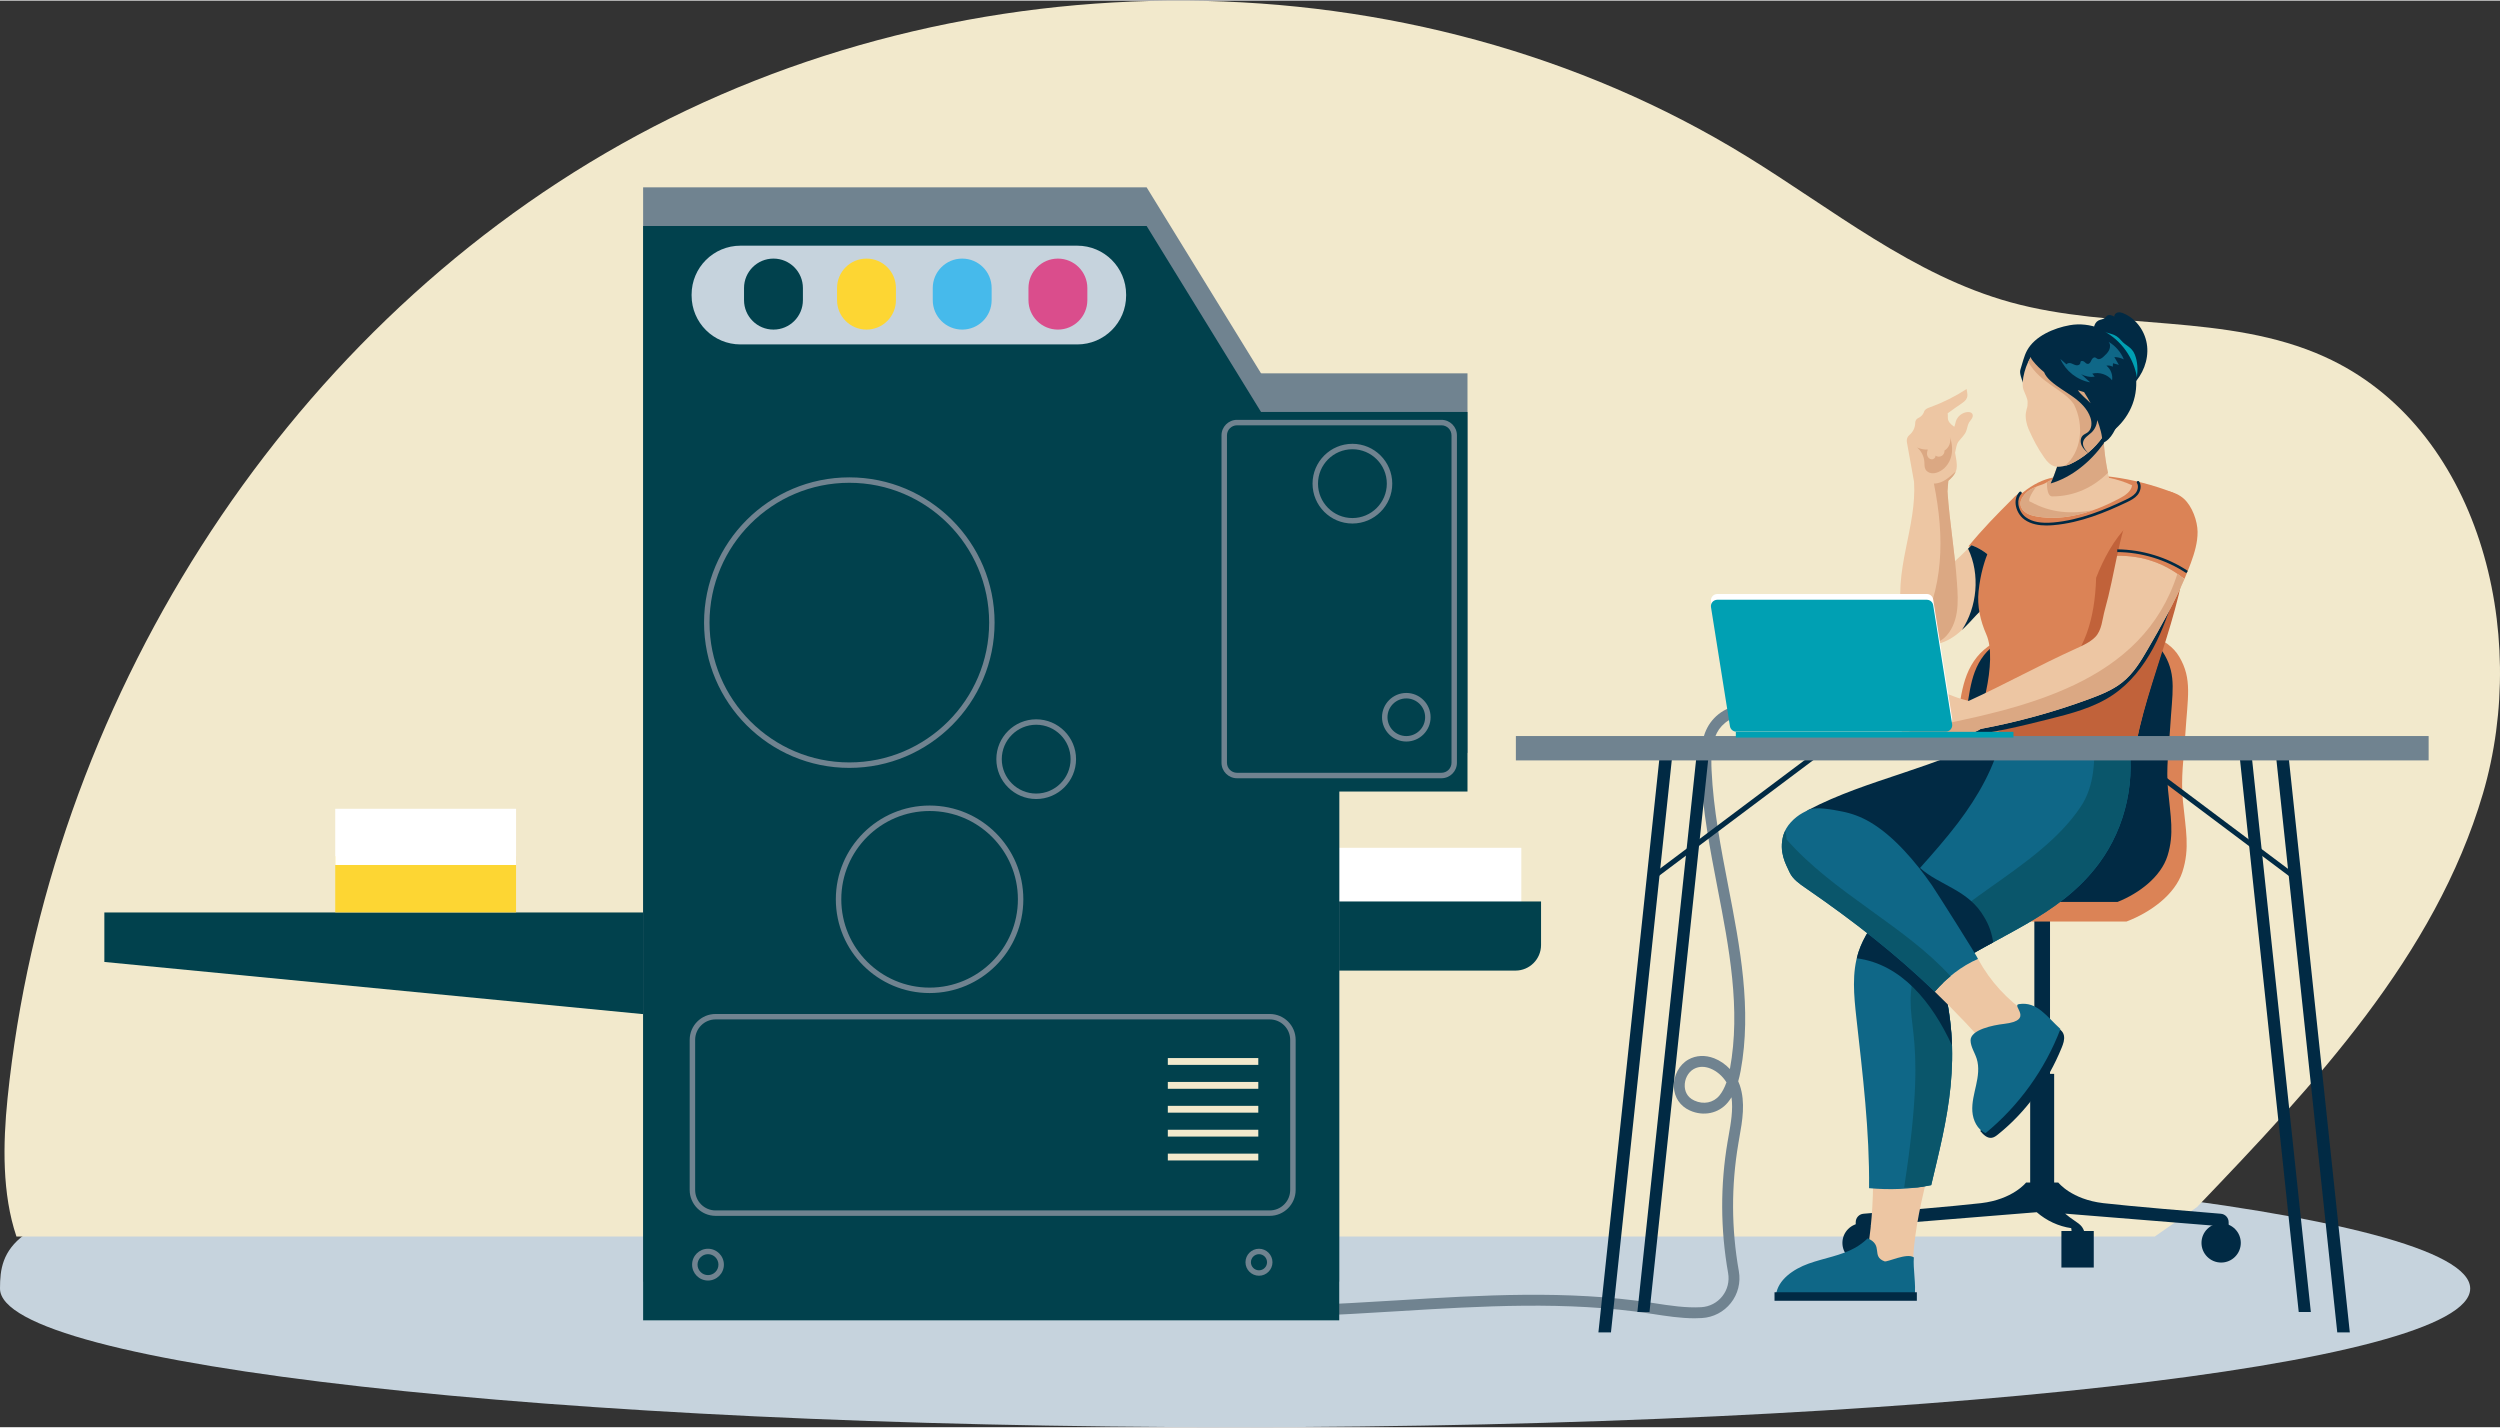 <?xml version="1.0" encoding="UTF-8"?>
<!DOCTYPE svg PUBLIC "-//W3C//DTD SVG 1.1//EN" "http://www.w3.org/Graphics/SVG/1.1/DTD/svg11.dtd">
<!-- Creator: CorelDRAW -->
<svg xmlns="http://www.w3.org/2000/svg" xml:space="preserve" width="956px" height="546px" version="1.1" style="shape-rendering:geometricPrecision; text-rendering:geometricPrecision; image-rendering:optimizeQuality; fill-rule:evenodd; clip-rule:evenodd"
viewBox="0 0 754.91 430.78"
 xmlns:xlink="http://www.w3.org/1999/xlink"
 xmlns:xodm="http://www.corel.com/coreldraw/odm/2003">
 <rect x="0" y="0" width="754.91" height="430.78" fill="#333333" stroke="none"/>
 <defs>
  <style type="text/css">
   <![CDATA[
    .fil11 {fill:#00A0B3;fill-rule:nonzero}
    .fil3 {fill:#012A44;fill-rule:nonzero}
    .fil13 {fill:#01414D;fill-rule:nonzero}
    .fil8 {fill:#0A566B;fill-rule:nonzero}
    .fil7 {fill:#0F6787;fill-rule:nonzero}
    .fil15 {fill:#46BAEB;fill-rule:nonzero}
    .fil2 {fill:#708390;fill-rule:nonzero}
    .fil10 {fill:#A5AFB3;fill-rule:nonzero}
    .fil9 {fill:#C1623A;fill-rule:nonzero}
    .fil0 {fill:#C6D3DD;fill-rule:nonzero}
    .fil16 {fill:#DA4D8C;fill-rule:nonzero}
    .fil4 {fill:#DB8356;fill-rule:nonzero}
    .fil6 {fill:#DBA883;fill-rule:nonzero}
    .fil5 {fill:#EDC6A3;fill-rule:nonzero}
    .fil1 {fill:#F2E9CC;fill-rule:nonzero}
    .fil14 {fill:#FDD633;fill-rule:nonzero}
    .fil12 {fill:white;fill-rule:nonzero}
   ]]>
  </style>
 </defs>
 <g id="Слой_x0020_1">
  <g id="_2698291812576">
   <g>
    <path class="fil0" d="M745.91 388.91c0,23.12 -166.98,41.87 -372.96,41.87 -205.97,0 -372.95,-18.75 -372.95,-41.87 0,-23.13 11.33,-41.87 372.95,-41.87 205.98,0 372.96,18.74 372.96,41.87z"/>
    <path class="fil1" d="M650.65 373.21l12.78 -8.92c35.35,-36.89 71.88,-75.77 86.31,-124.78 14.43,-49.01 -1.28,-110.98 -47.85,-131.99 -29.34,-13.24 -63.75,-7.85 -94.78,-16.43 -29.42,-8.13 -53.78,-28.15 -79.79,-44.13 -101.14,-62.16 -236.08,-61.8 -339.6,-3.7 -103.52,58.1 -173.35,170.09 -185.44,288.19 -1.41,13.84 -1.66,28.88 2.69,41.76l645.68 0z"/>
   </g>
   <g>
    <g>
     <path class="fil2" d="M511.74 397.89c-4.25,0 -8.58,-0.67 -12.78,-1.32l-0.7 -0.1c-25.09,-3.84 -51.03,-2.25 -76.11,-0.72 -9.24,0.57 -18.79,1.15 -28.18,1.45 -16.15,0.52 -33.14,0.09 -47.86,-6.73l1.38 -2.99c13.31,6.17 28.17,7.03 46.38,6.44 9.34,-0.31 18.86,-0.89 28.08,-1.45 25.25,-1.55 51.37,-3.15 76.81,0.74l0.7 0.11c4.75,0.74 9.68,1.49 14.25,1.22 2.51,-0.14 4.83,-1.35 6.37,-3.31 1.56,-1.96 2.19,-4.51 1.75,-7 -2.33,-13.17 -2.39,-26.51 -0.16,-39.65l0.31 -1.77c0.69,-3.91 1.4,-7.92 0.87,-11.65 -0.35,0.57 -0.73,1.1 -1.13,1.58 -2.74,3.3 -7.34,4.27 -11.46,2.4 -2.93,-1.33 -4.68,-3.94 -4.82,-7.15 -0.14,-3.37 1.63,-6.68 4.4,-8.23 2.3,-1.3 5.06,-1.43 7.78,-0.38 1.76,0.68 3.4,1.82 4.75,3.25 0,-0.01 0,-0.02 0,-0.03 3.34,-18.04 -0.26,-36.65 -3.74,-54.65 -2.22,-11.53 -4.53,-23.45 -5.07,-35.3 -0.2,-4.4 -0.1,-9.04 1.97,-13.06 2.09,-4.05 7.04,-7.61 12.1,-6.28l-0.85 3.18c-3.27,-0.86 -6.81,1.66 -8.33,4.61 -1.72,3.33 -1.79,7.45 -1.61,11.4 0.54,11.61 2.82,23.41 5.02,34.83 3.54,18.3 7.2,37.22 3.75,55.87 -0.21,1.11 -0.45,2.15 -0.73,3.12 0.19,0.4 0.35,0.82 0.49,1.23 1.73,5.21 0.78,10.61 -0.15,15.83l-0.3 1.75c-2.17,12.77 -2.12,25.73 0.15,38.53 0.61,3.41 -0.27,6.91 -2.41,9.61 -2.12,2.69 -5.32,4.36 -8.76,4.55 -0.72,0.05 -1.44,0.07 -2.16,0.07zm2.26 -75.93l0 0c-0.81,0 -1.69,0.18 -2.55,0.66 -1.72,0.97 -2.82,3.07 -2.72,5.23 0.04,1.13 0.48,3.2 2.9,4.29 2.78,1.28 5.75,0.68 7.56,-1.5 0.84,-1.02 1.56,-2.36 2.14,-4 -1.16,-1.87 -2.96,-3.44 -4.9,-4.19 -0.67,-0.26 -1.51,-0.49 -2.43,-0.49z"/>
    </g>
    <g>
     <g>
      <g>
       <g>
        <g>
         <g>
          <path class="fil3" d="M670.71 369.19c3.27,0 5.93,2.66 5.93,5.94 0,3.27 -2.66,5.93 -5.93,5.93 -3.28,0 -5.94,-2.66 -5.94,-5.93 0,-3.28 2.66,-5.94 5.94,-5.94z"/>
         </g>
        </g>
        <g>
         <g>
          <path class="fil3" d="M562.27 369.19c3.28,0 5.94,2.66 5.94,5.94 0,3.27 -2.66,5.93 -5.94,5.93 -3.27,0 -5.93,-2.66 -5.93,-5.93 0,-3.28 2.66,-5.94 5.93,-5.94z"/>
         </g>
        </g>
        <g>
         <g>
          <path class="fil3" d="M625.44 370.67c-3.85,-0.55 -7.49,-2.27 -10.42,-4.81l-54.66 4.42 0 -1.4c0,-1.34 1.03,-2.46 2.36,-2.56 7,-0.57 27.59,-2.27 35.51,-3.2 9.61,-1.13 13.57,-6.22 13.57,-6.22l1.24 0 0 -32.82 1.26 0 0 -47.09 4.73 0 0 47.09 1.25 0 0 32.82 1.25 0c0,0 3.96,5.09 13.57,6.22 7.92,0.93 28.51,2.63 35.5,3.2 1.34,0.1 2.37,1.22 2.37,2.56l0 1.4 -49.37 -3.99c0.9,0.77 1.87,1.48 2.84,2.13 0.81,0.55 1.65,1.09 2.24,1.87 0.28,0.39 0.49,0.81 0.64,1.25l2.92 0 0 11.02 -9.77 0 0 -11.02 3.07 0c-0.04,-0.29 -0.06,-0.58 -0.1,-0.87z"/>
         </g>
        </g>
       </g>
       <g>
        <g>
         <path class="fil4" d="M642.11 278.09l-57.17 0c-6.69,-2.79 -11.72,-8.46 -12.4,-15.26 -0.71,-7.11 2.72,-14.4 6.68,-21.04 3.97,-6.63 8.61,-13.14 10.71,-20.29 2.31,-7.87 1.6,-16.6 7.09,-23.35 4.92,-6.04 14.48,-8.76 21.56,-6.13l6.21 0.29 13.11 -0.29c7.68,-2.63 16.62,0.09 20.17,6.13 3.97,6.75 2.51,12.24 1.82,23.35 -0.45,7.26 -1.43,13.08 -0.72,20.29 0.82,8.44 2.15,14.22 -0.17,21.33 -2.22,6.81 -9.57,12.18 -16.89,14.97z"/>
        </g>
       </g>
       <g>
        <g>
         <path class="fil3" d="M639.41 272.17l-51.13 0c-5.98,-2.6 -10.48,-7.89 -11.09,-14.23 -0.64,-6.63 2.43,-13.42 5.98,-19.6 3.55,-6.19 7.7,-12.25 9.57,-18.91 2.07,-7.34 1.43,-15.48 6.35,-21.77 4.39,-5.63 12.95,-8.16 19.28,-5.71l5.55 0.28 11.73 -0.28c6.87,-2.45 14.87,0.08 18.04,5.71 3.55,6.29 2.25,11.41 1.63,21.77 -0.4,6.76 -1.28,12.18 -0.65,18.91 0.74,7.86 1.92,13.25 -0.15,19.88 -1.98,6.34 -8.56,11.35 -15.11,13.95z"/>
        </g>
       </g>
      </g>
      <g>
       <g>
        <g>
         <path class="fil4" d="M594.41 164.77c4.31,-5.3 8.71,-9.74 13.02,-14.04 0.64,-0.64 1.22,-1.38 2.04,-1.75 1.8,-0.8 3.89,0.26 5.32,1.61 4.21,4 5.19,10.98 2.24,15.98 -1.86,3.16 -4.94,5.37 -7.83,7.63 -0.71,0.55 -1.39,1.13 -2.09,1.7 -2.93,-5.05 -7.2,-9.1 -12.7,-11.13z"/>
        </g>
       </g>
       <g>
        <g>
         <path class="fil5" d="M576.68 182.81c1.34,-2.35 3.39,-4.21 5.38,-6.04 4.22,-3.89 9.25,-8.22 13.27,-12.32 5.5,2.03 8.85,6.4 11.78,11.45 -3.64,2.99 -7.1,6.21 -10.33,9.65 -1.93,2.06 -3.79,4.2 -6.03,5.92 -2.23,1.71 -4.92,2.99 -7.73,3.02 -2.82,0.04 -5.75,-1.38 -7,-3.9 -1.2,-2.43 -0.68,-5.42 0.66,-7.78z"/>
        </g>
       </g>
       <g>
        <g>
         <path class="fil3" d="M594.28 165.49c0.35,-0.35 0.71,-0.7 1.05,-1.04 5.5,2.03 8.85,6.4 11.78,11.45 -3.64,2.99 -7.1,6.21 -10.33,9.65 -1.42,1.52 -2.82,3.09 -4.35,4.49 4.54,-6.85 5.62,-16.71 1.85,-24.55z"/>
        </g>
       </g>
       <g>
        <path class="fil5" d="M595.55 124.74c-0.29,-0.44 -0.9,-0.54 -1.42,-0.5 -1.59,0.12 -3.05,1.28 -3.53,2.8 -0.17,0.54 -0.25,1.14 -0.48,1.65 -2.62,-1.81 -1.73,-2.73 -2,-4.06 1.34,-0.97 2.92,-2.14 4.3,-3.04 2.32,-1.53 1.62,-2.73 1.43,-4.31 -3.43,2.24 -7.12,4.08 -10.97,5.48 -0.46,0.16 -0.93,0.33 -1.31,0.62 -0.32,0.24 -0.57,0.6 -0.64,0.98 -0.35,0.79 -0.93,1.35 -1.68,1.68 -0.57,0.25 -0.93,0.84 -0.92,1.47 0.01,1.34 -0.68,2.79 -1.73,3.63 -0.65,0.51 -0.94,1.35 -0.79,2.16 0.72,4.01 1.44,8.01 2.17,12.02 0.42,6.73 -1.13,13.45 -2.46,20.08 -1.44,7.1 -2.6,14.54 -0.78,21.54 0.72,2.78 2.09,5.63 4.57,6.89 2.52,1.27 5.7,0.49 7.83,-1.43 2.12,-1.92 3.29,-4.8 3.74,-7.71 0.45,-2.9 0.26,-5.87 0.06,-8.81 -0.62,-9.21 -2.25,-18.45 -2.87,-27.67l0.25 -3.19c1.17,-1.05 2.25,-2.13 2.49,-3.64 0.27,-1.73 -0.21,-3.16 -0.44,-4.88 0.3,-1.13 0.35,-2.45 1.05,-3.37 0.78,-1.02 1.79,-1.89 2.28,-3.07 0.36,-0.87 0.41,-1.86 0.89,-2.67 0.26,-0.43 0.62,-0.79 0.87,-1.23 0.25,-0.43 0.37,-1 0.09,-1.42z"/>
       </g>
       <g>
        <path class="fil6" d="M588.07 148.21l0.25 -3.19c0.95,-0.85 1.8,-1.72 2.23,-2.82 -1.73,1.52 -3.78,3.63 -6.58,3.63 3.27,16.34 3.07,31.66 -5.1,46.37 -0.16,0.35 -0.34,0.68 -0.52,1.02 0.3,0.23 0.62,0.43 0.96,0.61 2.52,1.27 5.7,0.49 7.83,-1.43 2.12,-1.92 3.29,-4.8 3.74,-7.71 0.45,-2.9 0.26,-5.87 0.06,-8.81 -0.62,-9.21 -2.25,-18.45 -2.87,-27.67z"/>
       </g>
       <g>
        <path class="fil6" d="M581.09 139.27c-0.11,-1.66 -0.92,-3.26 -2.19,-4.34 1.01,0.46 2.13,0.68 3.24,0.64 -0.23,0.57 -0.35,1.22 -0.17,1.81 0.18,0.59 0.69,1.1 1.31,1.14 0.61,0.04 1.24,-0.51 1.16,-1.12 0.54,0.38 1.29,0.42 1.86,0.1 0.57,-0.32 0.92,-0.99 0.87,-1.64 1.36,-0.81 2.06,-2.58 1.62,-4.09 0.71,1.94 0.92,4.1 0.35,6.08 -0.58,1.99 -1.99,3.77 -3.91,4.54 -0.66,0.27 -1.39,0.42 -2.1,0.3 -0.7,-0.12 -1.38,-0.53 -1.71,-1.16 -0.36,-0.68 -0.28,-1.5 -0.33,-2.26z"/>
       </g>
      </g>
      <g>
       <g>
        <g>
         <path class="fil3" d="M545.99 244.42c18.2,-9.56 39.44,-12.68 57.12,-23.11l17.07 0c3.65,1.59 6.73,5.06 7.98,8.94 2.02,6.22 3.53,7.78 1.77,14.07 -1.08,3.81 -4.64,8.71 -7.83,11.05 -3.25,2.38 -13.48,4.41 -17.51,4.38 -8.64,-0.08 -31.21,5.7 -44.91,9.6 -5.44,1.55 -11.36,0.19 -15.37,-3.79 -7.21,-7.17 -6.69,-13.5 1.68,-21.14z"/>
        </g>
       </g>
       <g>
        <g>
         <g>
          <g>
           <path class="fil5" d="M565.6 357.44c5.26,0.47 10.61,0.31 15.98,-0.78 -2,8.45 -3.83,16.99 -4.02,26.31 -4.97,0.27 -9.95,0.53 -14.92,0.79 2.04,-8.65 2.87,-17.46 2.96,-26.32z"/>
          </g>
         </g>
         <g>
          <g>
           <g>
            <path class="fil7" d="M546.14 381.38c4.66,-1.68 9.76,-2.39 14.03,-4.78 1.4,-0.79 2.67,-1.75 3.79,-2.85 4.9,2.09 0.98,5.43 5.1,6.94 0.75,0.35 6.84,-2.7 8.86,-1.17 -0.31,3.15 0.74,8.49 0.21,11.62l-36.73 0.04c-1.71,-0.11 -3.41,-0.22 -5.12,-0.33 0.57,-4.57 5.2,-7.8 9.86,-9.47z"/>
           </g>
          </g>
         </g>
         <g>
          <g>
           <polygon class="fil3" points="535.84,392.6 578.82,392.6 578.82,390.03 535.84,390.03 "/>
          </g>
         </g>
        </g>
        <g>
         <g>
          <g>
           <path class="fil7" d="M561.22 287.23c1.52,-4.62 4.42,-8.65 7.46,-12.45 7.23,-9.02 15.48,-17.19 22.48,-26.38 6.15,-8.09 11.38,-17.21 13.44,-27.09l37.74 0c2.85,13.46 -0.29,28.1 -8.48,39.17 -12.23,16.52 -31,21.63 -47.86,33.38 7.17,25.09 1.79,44.25 -2.84,63.82 -6.31,1.29 -12.6,1.47 -18.77,0.92 0.19,-17.12 -1.94,-34.44 -3.84,-51.52 -0.73,-6.63 -1.41,-13.51 0.67,-19.85z"/>
          </g>
         </g>
         <g>
          <g>
           <path class="fil8" d="M642.34 221.31l-10.08 0c0.42,8.14 0.25,15.8 -3.96,22.11 -13.16,19.74 -42.76,29.6 -49.34,46.05 -6.11,22.39 4.39,14.94 -3.98,68.95 4.3,0.04 3.83,0.15 8.18,-0.74 4.63,-19.57 10.02,-38.73 2.84,-63.82 16.86,-11.75 35.63,-16.86 47.86,-33.38 8.19,-11.07 11.33,-25.71 8.48,-39.17z"/>
          </g>
         </g>
         <g>
          <g>
           <path class="fil3" d="M561.22 287.23c1.52,-4.62 4.42,-8.65 7.46,-12.45 3.54,-4.42 7.34,-8.64 11.1,-12.88 5.9,5.33 14.63,6.56 19.35,14.81 1.47,2.36 2.35,4.97 2.74,7.66 -5.31,2.89 -10.68,5.87 -15.87,9.49 1.42,4.99 2.34,9.73 2.88,14.3 -0.27,0.11 -0.53,0.24 -0.81,0.33 0.28,-0.09 0.54,-0.22 0.81,-0.33 0.29,2.49 0.48,4.93 0.55,7.32 -5.94,-12.84 -15.16,-24.52 -28.74,-26.29 0.16,-0.66 0.32,-1.31 0.53,-1.96z"/>
          </g>
         </g>
        </g>
       </g>
       <g>
        <g>
         <g>
          <g>
           <path class="fil5" d="M597.28 289.38c3.92,7.13 8.75,12.11 15.2,16.81 -2.78,3.51 -6.83,9.27 -9.62,12.78 -6.28,-7.26 -12.39,-13.72 -18.64,-19.72 3.37,-4.01 8.15,-7.75 13.06,-9.87z"/>
          </g>
         </g>
         <g>
          <g>
           <path class="fil7" d="M574.91 256.56c3.17,3.37 6.02,7.06 8.42,10.51 1.29,1.85 14.17,22.22 13.95,22.31 -4.91,2.12 -9.69,5.86 -13.06,9.87 -11.8,-11.34 -24.09,-21.03 -39.04,-31.32 -1.86,-1.28 -3.82,-2.64 -4.78,-4.69 -1.23,-2.65 -3.28,-6.13 -1.9,-11.2 0.77,-2.82 3.3,-5.36 5.86,-6.77 0.54,-0.3 1.09,-0.57 1.63,-0.85 2.25,-1.18 7.62,-0.07 10.02,0.39 3.04,0.57 5.96,1.65 8.63,3.22 3.65,2.14 7.12,5.17 10.27,8.53z"/>
          </g>
         </g>
         <g>
          <g>
           <path class="fil8" d="M539.48 253.29c0,-0.75 -0.17,-1.68 -0.35,-2.7 -0.24,0.48 -0.49,0.95 -0.63,1.45 -1.38,5.07 0.67,8.55 1.9,11.2 0.96,2.05 2.92,3.41 4.78,4.69 14.95,10.29 27.24,19.98 39.04,31.32 1.38,-1.64 3.02,-3.19 4.78,-4.64 -13.79,-15.19 -35.37,-25.16 -49.52,-41.32z"/>
          </g>
         </g>
        </g>
        <g>
         <g>
          <path class="fil3" d="M622.53 316.23c-4.13,10.13 -10.68,19.32 -19.22,26.15 -0.56,0.45 -1.17,0.91 -1.88,1.01 -1.4,0.2 -2.57,-0.99 -3.48,-2.08 9.39,-8.74 17.08,-19.29 22.54,-30.91 1.25,-0.33 2.49,0.83 2.74,2.09 0.25,1.27 -0.21,2.55 -0.7,3.74z"/>
         </g>
        </g>
        <g>
         <g>
          <path class="fil7" d="M609.66 303.02c-2.45,0.38 4.88,4.88 -4.52,5.97 -3.26,0.37 -10.18,1.75 -10.1,5.04 0.06,1.93 1.27,3.63 1.85,5.47 0.82,2.57 0.41,5.35 -0.17,7.97 -0.58,2.63 -1.32,5.28 -1.14,7.96 0.18,2.68 1.52,5.48 3.99,6.55 10.09,-8.28 17.97,-19.24 22.61,-31.44 -4.11,-3.73 -7.03,-8.38 -12.52,-7.52z"/>
         </g>
        </g>
       </g>
      </g>
      <g>
       <g>
        <g>
         <path class="fil4" d="M619.98 144.01c-6.04,1.06 -12.92,6.6 -15.12,12.32 -2.47,6.45 -6.27,11.31 -7.4,22.04 -0.48,4.48 0.54,8.93 2.35,13.05 3.45,7.84 -1.65,26.51 -6.25,34.82 15.11,0.23 35.83,1.34 50.93,1.56 3.13,-22.44 17.49,-49.45 16.06,-72.67 -0.18,-3.01 -2.09,-5.7 -4.76,-6.72 -11.49,-4.4 -24.53,-6.37 -35.81,-4.4z"/>
        </g>
       </g>
       <g>
        <g>
         <path class="fil9" d="M659.18 153.63c-13.34,-3.68 -21.83,9.34 -26.22,20.65 -0.41,12.72 -3.43,22.28 -11.6,30.18 -7.47,9.18 -16.63,15.64 -25.85,21.87 14.9,0.27 34.51,1.27 48.98,1.47 3.13,-21.69 17.03,-47.76 16.06,-70.23 -0.06,-1.44 -0.55,-2.81 -1.37,-3.94z"/>
        </g>
       </g>
       <path class="fil3" d="M638.04 209.63c-5.79,3.92 -12.73,5.68 -19.51,7.38 -8.17,2.04 -16.37,4.09 -24.75,4.89 -0.25,-1.06 -0.49,-2.13 -0.73,-3.19 12.86,-3.03 25.88,-6.12 37.57,-12.28 11.69,-6.15 22.11,-15.8 26.37,-28.31 -1.85,5.97 -3.86,11.93 -6.83,17.44 -2.97,5.5 -6.94,10.57 -12.12,14.07z"/>
      </g>
      <g>
       <g>
        <polygon class="fil10" points="534.64,209.58 534.18,209.58 "/>
       </g>
      </g>
      <g>
       <g>
        <g>
         <path class="fil4" d="M639.28 167.65c0.58,-2.69 1.2,-5.41 1.99,-8.2 1.09,-3.87 4.05,-9.2 8.12,-10.86 3.27,-1.34 7.54,-0.45 10.07,1.84 2.53,2.28 4.11,6.77 4.13,9.98 0.03,3.21 -0.92,6.37 -2.04,9.42 -0.6,1.63 -1.26,3.24 -1.94,4.84 -5.47,-4.51 -12.36,-7.17 -20.33,-7.02z"/>
        </g>
       </g>
       <g>
        <path class="fil5" d="M583.02 210.72c0.99,-0.74 2.1,-1.45 3.35,-1.54 1.23,-0.09 2.4,0.43 3.53,0.88 1.49,0.58 3.02,1.04 4.57,1.41 11.25,-5.14 21.13,-10.7 32.45,-15.82 2.06,-0.93 4.18,-1.9 5.73,-3.44 2.06,-2.03 2.17,-5.53 2.92,-8.19 1.58,-5.61 2.54,-10.94 3.71,-16.37 7.97,-0.15 14.86,2.51 20.33,7.02 -3.13,7.29 -7.07,14.29 -11.1,21.23 -2.07,3.57 -4.24,7.21 -7.59,9.9 -2.91,2.34 -6.56,3.81 -10.19,5.14 -10.54,3.88 -21.47,6.88 -32.63,8.98 -0.6,0.38 -1.24,0.72 -1.92,0.96 -1.76,0.64 -3.65,0.88 -5.53,1.09 -1.49,0.17 -3.35,0.16 -4.1,-1.1 -2.35,0.03 -4.71,0.07 -7.06,0.11 -1.82,0.02 -3.64,0.05 -5.45,0.08 2.18,-4.01 5.27,-7.56 8.98,-10.34z"/>
       </g>
       <g>
        <path class="fil6" d="M657.49 173.07c-10.47,33 -46.01,40.7 -78.62,46.92 -1.02,0.2 -2.01,0.55 -2.96,1.04 1.2,-0.02 2.39,-0.04 3.58,-0.05 2.35,-0.04 4.71,-0.08 7.06,-0.11 0.75,1.26 2.61,1.27 4.1,1.1 1.88,-0.21 3.77,-0.45 5.53,-1.09 0.68,-0.24 1.32,-0.58 1.92,-0.96 11.16,-2.1 22.09,-5.1 32.63,-8.98 3.63,-1.33 7.28,-2.8 10.19,-5.14 3.35,-2.69 5.52,-6.33 7.59,-9.9 4.03,-6.94 7.97,-13.94 11.1,-21.23 -0.69,-0.57 -1.39,-1.1 -2.12,-1.6z"/>
       </g>
      </g>
      <g>
       <g>
        <path class="fil5" d="M616.55 104.56c-0.04,-0.07 0.13,-0.07 0.09,0l-0.09 0z"/>
       </g>
      </g>
      <g>
       <g>
        <g>
         <path class="fil5" d="M611.76 148.69c1.28,-1.31 3.23,-2.03 4.97,-2.59 1.13,-0.36 1.86,-1.13 3.01,-1.41 2.48,-5.95 3.83,-12.38 3.92,-18.82 3.24,-0.15 6.47,-0.3 9.7,-0.45l1.85 1.47c-0.26,5.78 0.3,11.59 1.63,17.21 2.4,0.48 4.74,1.21 6.98,2.25 -0.28,1.88 -2.12,3.09 -3.8,3.98 -7.69,4.08 -16.48,6.96 -25.05,5.44 -1.77,-0.32 -3.7,-0.97 -4.54,-2.56 -0.84,-1.62 0.05,-3.21 1.33,-4.52z"/>
        </g>
        <g>
         <path class="fil6" d="M613.19 151.35c-1.18,0 0.17,-2.52 1.63,-4.55 -1.14,0.47 -2.24,1.05 -3.06,1.89 -1.28,1.31 -2.17,2.9 -1.33,4.52 0.84,1.59 2.77,2.24 4.54,2.56 5.71,1.01 11.5,0.06 17.01,-1.88 -6.26,1.15 -12.53,0.94 -18.79,-2.54z"/>
        </g>
        <g>
         <path class="fil6" d="M619.72 149.71c6.76,0 12.4,-2.8 16.81,-7.12 -1.08,-5.16 -1.56,-10.44 -1.32,-15.7l-1.85 -1.47c-3.23,0.15 -6.46,0.3 -9.7,0.45 -0.09,6.44 -1.44,12.87 -3.92,18.82 -0.63,0.15 -1.14,0.45 -1.65,0.75 0.02,1.72 0.19,4.27 1.63,4.27z"/>
        </g>
        <g>
         <g>
          <path class="fil3" d="M633.36 125.42l1.85 1.47c-0.1,2.26 -0.07,4.53 0.07,6.79 -4.06,5.62 -9.72,10.28 -16.04,12.12 2.79,-6.26 4.32,-13.08 4.42,-19.93 3.24,-0.15 6.47,-0.3 9.7,-0.45z"/>
         </g>
        </g>
       </g>
       <g>
        <g>
         <g>
          <g>
           <path class="fil3" d="M636.3 95.13c-0.27,0.18 -0.44,0.47 -0.69,0.68 -0.54,0.46 -1.34,0.46 -1.97,0.79 -0.73,0.38 -1.18,1.18 -1.33,2 -0.16,0.81 -0.06,1.64 0.03,2.47 2.66,1.66 4.77,4.05 6.84,6.4 2.19,2.49 4.49,5.2 4.88,8.5 3,-3.04 4.74,-7.37 4.3,-11.62 -0.43,-4.24 -3.17,-8.26 -7.11,-9.9 -0.55,-0.23 -1.16,-0.42 -1.75,-0.29 -0.59,0.12 -1.12,0.66 -1.05,1.26 -0.67,-0.36 -1.52,-0.71 -2.15,-0.29z"/>
          </g>
         </g>
         <g>
          <g>
           <path class="fil3" d="M612.11 105.62c2.35,-4.31 8.07,-6.75 12.9,-7.61 6.06,-1.08 12.58,1.52 16.36,6.37 3.78,4.85 4.73,11.71 2.58,17.47 -2.14,5.76 -7.26,10.28 -13.2,11.87 -3.77,1.01 -8.32,0.67 -10.83,-2.31 -2.99,-3.55 -2.05,-9.46 -5.48,-12.58 -1.24,-1.13 -3.03,-1.86 -3.57,-3.45 -0.38,-1.13 -1.14,-2.86 -0.77,-3.99 0.63,-1.9 1.05,-4.01 2.01,-5.77z"/>
          </g>
         </g>
         <g>
          <g>
           <path class="fil5" d="M612.26 121.15c0,2.21 -0.14,1.12 -0.51,3.29 -0.25,1.46 0.2,3.56 0.79,4.91 1.45,3.29 2.74,5.77 4.8,8.71 0.78,1.13 1.78,2.21 3.1,2.59 1.24,0.35 3.58,-0.16 4.74,-0.71 7.9,-3.75 13.24,-11.18 14.14,-19.88 0.33,-3.28 -0.02,-6.76 -1.84,-9.51 -2.01,-3.01 -5.48,-4.7 -8.95,-5.75 -2.54,-0.76 -5.21,-1.25 -7.86,-0.99 -2.64,0.27 -5.27,1.35 -7.03,3.34 -1.76,1.99 -3.57,7.92 -2.6,10.39 0.59,1.48 1.22,2.72 1.22,3.61z"/>
          </g>
         </g>
         <g>
          <g>
           <path class="fil6" d="M637.48 110.55c-2.01,-3.01 -5.48,-4.7 -8.95,-5.75 -2.54,-0.76 -5.21,-1.25 -7.86,-0.99 -2.64,0.27 -5.27,1.35 -7.03,3.34 -0.41,0.46 -0.81,1.14 -1.19,1.93 3.68,6.58 10.81,8.34 13.81,12.85 3.25,6.51 2.16,14.43 -2.74,18.56 0.63,-0.15 1.23,-0.34 1.66,-0.55 7.9,-3.75 13.24,-11.18 14.14,-19.88 0.33,-3.28 -0.02,-6.76 -1.84,-9.51z"/>
          </g>
         </g>
         <g>
          <g>
           <path class="fil11" d="M635.35 99.84c5.21,2.79 8.99,8.1 9.92,13.93 0.31,-2.34 0.23,-4.75 -0.65,-6.93 -0.94,-2.33 -2.83,-2.66 -4.07,-4.19 -1.88,-2.33 -3.92,-1.92 -5.2,-2.81z"/>
          </g>
         </g>
         <g>
          <path class="fil3" d="M641.97 114.44c-0.52,-0.85 -1.17,-1.6 -1.91,-2.26 -0.29,-1.73 -0.82,-3.39 -1.73,-4.9 -2.31,-3.87 -6.8,-6.48 -11.35,-7.11 -4.61,-0.64 -9.34,1.5 -12.7,4.72 -0.62,0.59 -1.23,1.32 -1.21,2.18 0.01,0.69 0.44,1.3 0.87,1.83 0.98,1.22 2.1,2.3 3.3,3.29 0.37,0.98 1.12,1.87 1.91,2.59 2.06,1.88 4.55,3.23 6.82,4.86 2.27,1.63 4.41,3.68 5.28,6.33 0.49,1.49 0.44,3.38 -0.78,4.35 -0.49,0.39 -1.11,0.59 -1.55,1.02 -0.77,0.76 -0.78,2.06 -0.32,3.04 0.47,0.98 1.32,1.72 2.14,2.43 -0.96,-0.97 -2,-2.19 -1.72,-3.52 0.26,-1.28 1.59,-1.99 2.54,-2.88 1.03,-0.98 1.62,-2.34 1.75,-3.74 0.82,2.29 1.57,4.65 1.53,7 3.11,-1.4 3.64,-4.29 5.51,-7.15 1.28,-1.96 2.57,-4.02 2.88,-6.34 0.26,-1.98 -0.22,-4.03 -1.26,-5.74zm-14.53 3.2l0 0c0.62,0.21 1.25,0.39 1.88,0.58 0.69,1.1 1.38,2.21 1.98,3.36 -1.28,-1.32 -2.84,-2.44 -3.86,-3.94z"/>
         </g>
         <g>
          <path class="fil7" d="M622.16 108.21c1.59,3.63 5.08,6.38 8.99,7.06 -0.91,-0.83 -1.83,-1.66 -2.74,-2.5 1.23,0.71 2.71,0.99 4.11,0.77 -0.24,-0.3 -0.49,-0.6 -0.73,-0.9 2.15,-0.56 4.6,0.25 5.98,2 0.27,-1.63 -0.41,-3.39 -1.72,-4.41 0.65,-0.12 1.35,0 1.92,0.33 0.03,-0.35 0.05,-0.7 0.08,-1.05 0.59,0.16 1.18,0.32 1.77,0.48 -0.46,-0.78 -0.91,-1.57 -1.37,-2.36 1,0.02 1.99,0.27 2.87,0.72 -0.89,-2.22 -2.54,-4.12 -4.6,-5.32 0.57,0.67 0.54,1.69 0.16,2.48 -0.38,0.8 -1.04,1.41 -1.69,2.01 -0.5,0.46 -1.18,0.95 -1.8,0.67 -0.28,-0.12 -0.49,-0.38 -0.79,-0.44 -0.51,-0.09 -0.89,0.44 -1.11,0.91 -0.21,0.47 -0.51,1.03 -1.03,1.04 -0.43,0.01 -0.75,-0.37 -1.08,-0.64 -0.33,-0.27 -0.93,-0.4 -1.12,-0.01 -0.07,0.14 -0.06,0.31 -0.09,0.46 -0.13,0.5 -0.78,0.7 -1.29,0.59 -0.51,-0.1 -0.95,-0.41 -1.45,-0.57 -0.49,-0.17 -1.13,-0.13 -1.42,0.31l-1.85 -1.63z"/>
         </g>
        </g>
       </g>
      </g>
      <g>
       <g>
        <g>
         <g>
          <g>
           <polygon class="fil3" points="705.77,402.16 709.56,402.16 690.82,225.84 687.03,225.84 "/>
          </g>
         </g>
        </g>
        <g>
         <g>
          <polygon class="fil3" points="694.13,395.99 697.79,395.99 679.7,225.84 676.04,225.84 "/>
         </g>
        </g>
       </g>
       <g>
        <g>
         <g>
          <g>
           <polygon class="fil3" points="486.45,402.16 482.66,402.16 501.4,225.84 505.19,225.84 "/>
          </g>
         </g>
        </g>
        <g>
         <g>
          <polygon class="fil3" points="498.09,395.99 494.43,395.99 512.52,225.84 516.17,225.84 "/>
         </g>
        </g>
       </g>
       <g>
        <g>
         <polygon class="fil3" points="692.97,265.68 693.9,264.43 642.71,226.04 641.78,227.29 "/>
        </g>
       </g>
       <g>
        <g>
         <polygon class="fil3" points="499.1,265.68 550.29,227.29 549.35,226.04 498.16,264.43 "/>
        </g>
       </g>
       <g>
        <g>
         <polygon class="fil2" points="457.74,229.43 733.36,229.43 733.36,222.07 457.74,222.07 "/>
        </g>
       </g>
      </g>
      <g>
       <g>
        <g>
         <path class="fil12" d="M524.29 219l63.27 0c1.19,0 2.1,-1.06 1.92,-2.24l-5.73 -35.95c-0.15,-0.94 -0.96,-1.63 -1.91,-1.63l-63.27 0c-1.19,0 -2.1,1.06 -1.91,2.24l5.72 35.95c0.15,0.94 0.96,1.63 1.91,1.63z"/>
        </g>
       </g>
       <g>
        <g>
         <path class="fil11" d="M524.29 220.74l63.27 0c1.19,0 2.1,-1.06 1.92,-2.24l-5.73 -35.95c-0.15,-0.94 -0.96,-1.63 -1.91,-1.63l-63.27 0c-1.19,0 -2.1,1.06 -1.91,2.24l5.72 35.95c0.15,0.94 0.96,1.63 1.91,1.63z"/>
        </g>
       </g>
       <g>
        <g>
         <polygon class="fil11" points="524.16,222.53 607.99,222.53 607.99,220.8 524.16,220.8 "/>
        </g>
       </g>
      </g>
     </g>
     <g>
      <path class="fil3" d="M660.18 172.88c-6.11,-4.05 -13.51,-6.31 -20.85,-6.36l0.01 -0.82c7.49,0.06 15.05,2.36 21.3,6.5l-0.46 0.68z"/>
     </g>
     <g>
      <path class="fil3" d="M617.92 158.49c-2.15,0 -4.62,-0.35 -6.62,-1.79 -1.45,-1.04 -2.46,-2.82 -2.65,-4.62 -0.14,-1.43 0.26,-2.75 1.13,-3.7 0.16,-0.16 0.42,-0.17 0.58,-0.02 0.17,0.15 0.18,0.41 0.03,0.58 -0.72,0.77 -1.04,1.86 -0.92,3.06 0.16,1.58 1.04,3.13 2.31,4.04 1.9,1.37 4.51,1.86 8.25,1.54 8.04,-0.71 15.54,-3.85 21.81,-6.83 1.21,-0.58 2.27,-1.13 3,-2 0.67,-0.81 1.04,-2.13 0.45,-3.06 -0.12,-0.19 -0.07,-0.45 0.12,-0.57 0.19,-0.12 0.45,-0.06 0.57,0.13 0.84,1.33 0.32,3.01 -0.51,4.02 -0.84,1 -1.98,1.6 -3.28,2.22 -6.34,3.01 -13.92,6.19 -22.09,6.9 -0.66,0.06 -1.4,0.1 -2.18,0.1z"/>
     </g>
    </g>
    <g>
     <g>
      <polygon class="fil12" points="459.38,273.9 395.72,273.9 395.72,255.82 459.38,255.82 "/>
      <path class="fil13" d="M457.61 292.9l-70.74 0 0 -20.87 78.47 0 0 13.14c0,4.27 -3.46,7.73 -7.73,7.73z"/>
     </g>
     <polygon class="fil13" points="386.32,324.66 31.51,290.29 31.51,275.34 386.32,275.34 "/>
     <g>
      <polygon class="fil14" points="155.83,275.32 101.23,275.32 101.23,258.36 155.83,258.36 "/>
      <polygon class="fil12" points="155.83,261.01 101.23,261.01 101.23,244.04 155.83,244.04 "/>
     </g>
     <g>
      <g>
       <g>
        <polygon class="fil2" points="404.4,386.84 194.2,386.84 194.2,56.38 346.24,56.38 404.4,150.94 "/>
        <polygon class="fil2" points="443.13,227.16 378.35,227.16 378.35,112.55 443.13,112.55 "/>
       </g>
       <polygon class="fil13" points="404.4,398.51 194.2,398.51 194.2,68.05 346.24,68.05 404.4,162.6 "/>
       <polygon class="fil13" points="443.13,238.83 378.35,238.83 378.35,124.21 443.13,124.21 "/>
      </g>
      <g>
       <path class="fil0" d="M325.29 103.82l-101.68 0c-8.16,0 -14.77,-6.6 -14.77,-14.76l0 -0.3c0,-8.15 6.61,-14.76 14.77,-14.76l101.68 0c8.15,0 14.76,6.61 14.76,14.76l0 0.3c0,8.16 -6.61,14.76 -14.76,14.76z"/>
       <g>
        <path class="fil14" d="M270.54 86.79c0,-4.91 -3.98,-8.89 -8.89,-8.89 -4.91,0 -8.89,3.98 -8.89,8.89 0,0.63 0,3.03 0,3.66 0,4.91 3.98,8.89 8.89,8.89 4.91,0 8.89,-3.98 8.89,-8.89 0,-0.63 0,-3.03 0,-3.66z"/>
        <path class="fil13" d="M242.45 86.79c0,-4.91 -3.98,-8.89 -8.89,-8.89 -4.91,0 -8.89,3.98 -8.89,8.89 0,0.63 0,3.03 0,3.66 0,4.91 3.98,8.89 8.89,8.89 4.91,0 8.89,-3.98 8.89,-8.89 0,-0.63 0,-3.03 0,-3.66z"/>
        <path class="fil15" d="M299.44 86.79c0,-4.91 -3.98,-8.89 -8.89,-8.89 -4.91,0 -8.89,3.98 -8.89,8.89 0,0.63 0,3.03 0,3.66 0,4.91 3.98,8.89 8.89,8.89 4.91,0 8.89,-3.98 8.89,-8.89 0,-0.63 0,-3.03 0,-3.66z"/>
        <path class="fil16" d="M328.34 86.79c0,-4.91 -3.98,-8.89 -8.89,-8.89 -4.91,0 -8.89,3.98 -8.89,8.89 0,0.63 0,3.03 0,3.66 0,4.91 3.98,8.89 8.89,8.89 4.91,0 8.89,-3.98 8.89,-8.89 0,-0.63 0,-3.03 0,-3.66z"/>
       </g>
      </g>
      <g>
       <g>
        <g>
         <path class="fil2" d="M256.47 231.69c-24.19,0 -43.87,-19.68 -43.87,-43.87 0,-24.19 19.68,-43.86 43.87,-43.86 24.18,0 43.86,19.67 43.86,43.86 0,24.19 -19.68,43.87 -43.86,43.87zm0 -86.09l0 0c-23.28,0 -42.22,18.94 -42.22,42.22 0,23.28 18.94,42.22 42.22,42.22 23.28,0 42.22,-18.94 42.22,-42.22 0,-23.28 -18.94,-42.22 -42.22,-42.22z"/>
        </g>
        <g>
         <path class="fil2" d="M312.89 241.09c-6.63,0 -12.03,-5.4 -12.03,-12.04 0,-6.63 5.4,-12.03 12.03,-12.03 6.64,0 12.04,5.4 12.04,12.03 0,6.64 -5.4,12.04 -12.04,12.04zm0 -22.43l0 0c-5.73,0 -10.39,4.66 -10.39,10.39 0,5.73 4.66,10.39 10.39,10.39 5.73,0 10.39,-4.66 10.39,-10.39 0,-5.73 -4.66,-10.39 -10.39,-10.39z"/>
        </g>
        <g>
         <path class="fil2" d="M280.7 299.68c-15.61,0 -28.31,-12.69 -28.31,-28.31 0,-15.61 12.7,-28.31 28.31,-28.31 15.61,0 28.31,12.7 28.31,28.31 0,15.62 -12.7,28.31 -28.31,28.31zm0 -54.97l0 0c-14.7,0 -26.66,11.96 -26.66,26.66 0,14.71 11.96,26.67 26.66,26.67 14.7,0 26.67,-11.96 26.67,-26.67 0,-14.7 -11.97,-26.66 -26.67,-26.66z"/>
        </g>
       </g>
       <g>
        <g>
         <path class="fil2" d="M380.17 385.04c-2.25,0 -4.08,-1.83 -4.08,-4.07 0,-2.25 1.83,-4.08 4.08,-4.08 2.24,0 4.07,1.83 4.07,4.08 0,2.24 -1.83,4.07 -4.07,4.07zm0 -6.51l0 0c-1.34,0 -2.44,1.1 -2.44,2.44 0,1.34 1.1,2.43 2.44,2.43 1.34,0 2.43,-1.09 2.43,-2.43 0,-1.34 -1.09,-2.44 -2.43,-2.44z"/>
        </g>
        <g>
         <path class="fil2" d="M213.79 386.49c-2.65,0 -4.8,-2.15 -4.8,-4.8 0,-2.65 2.15,-4.8 4.8,-4.8 2.64,0 4.8,2.15 4.8,4.8 0,2.65 -2.16,4.8 -4.8,4.8zm0 -7.96l0 0c-1.74,0 -3.16,1.42 -3.16,3.16 0,1.74 1.42,3.16 3.16,3.16 1.74,0 3.15,-1.42 3.15,-3.16 0,-1.74 -1.41,-3.16 -3.15,-3.16z"/>
        </g>
       </g>
       <g>
        <g>
         <path class="fil2" d="M408.38 157.9c-6.64,0 -12.04,-5.4 -12.04,-12.04 0,-6.63 5.4,-12.03 12.04,-12.03 6.64,0 12.03,5.4 12.03,12.03 0,6.64 -5.39,12.04 -12.03,12.04zm0 -22.43l0 0c-5.73,0 -10.39,4.66 -10.39,10.39 0,5.73 4.66,10.39 10.39,10.39 5.73,0 10.39,-4.66 10.39,-10.39 0,-5.73 -4.66,-10.39 -10.39,-10.39z"/>
        </g>
        <g>
         <path class="fil2" d="M424.66 223.73c-4.05,0 -7.34,-3.29 -7.34,-7.34 0,-4.04 3.29,-7.33 7.34,-7.33 4.04,0 7.33,3.29 7.33,7.33 0,4.05 -3.29,7.34 -7.33,7.34zm0 -13.02l0 0c-3.14,0 -5.69,2.55 -5.69,5.68 0,3.14 2.55,5.69 5.69,5.69 3.13,0 5.68,-2.55 5.68,-5.69 0,-3.13 -2.55,-5.68 -5.68,-5.68z"/>
        </g>
        <g>
         <path class="fil2" d="M435.26 234.82l-61.72 0c-2.59,0 -4.69,-2.1 -4.69,-4.68l0 -98.87c0,-2.58 2.1,-4.68 4.69,-4.68l61.72 0c2.59,0 4.68,2.1 4.68,4.68l0 98.87c0,2.58 -2.09,4.68 -4.68,4.68zm-61.72 -106.58l0 0c-1.68,0 -3.04,1.36 -3.04,3.03l0 98.87c0,1.67 1.36,3.03 3.04,3.03l61.72 0c1.68,0 3.04,-1.36 3.04,-3.03l0 -98.87c0,-1.67 -1.36,-3.03 -3.04,-3.03l-61.72 0z"/>
        </g>
       </g>
       <g>
        <g>
         <path class="fil2" d="M383.42 366.96l-167.34 0c-4.31,0 -7.82,-3.51 -7.82,-7.82l0 -45.33c0,-4.31 3.51,-7.81 7.82,-7.81l167.34 0c4.31,0 7.82,3.5 7.82,7.81l0 45.33c0,4.31 -3.51,7.82 -7.82,7.82zm-167.34 -59.32l0 0c-3.4,0 -6.17,2.77 -6.17,6.17l0 45.33c0,3.41 2.77,6.18 6.17,6.18l167.34 0c3.4,0 6.17,-2.77 6.17,-6.18l0 -45.33c0,-3.4 -2.77,-6.17 -6.17,-6.17l-167.34 0z"/>
        </g>
        <g>
         <polygon class="fil1" points="379.96,321.37 352.64,321.37 352.64,319.31 379.96,319.31 "/>
         <polygon class="fil1" points="379.96,328.59 352.64,328.59 352.64,326.52 379.96,326.52 "/>
         <polygon class="fil1" points="379.96,335.8 352.64,335.8 352.64,333.74 379.96,333.74 "/>
         <polygon class="fil1" points="379.96,343.02 352.64,343.02 352.64,340.96 379.96,340.96 "/>
         <polygon class="fil1" points="379.96,350.23 352.64,350.23 352.64,348.17 379.96,348.17 "/>
        </g>
       </g>
      </g>
     </g>
    </g>
   </g>
  </g>
 </g>
</svg>

